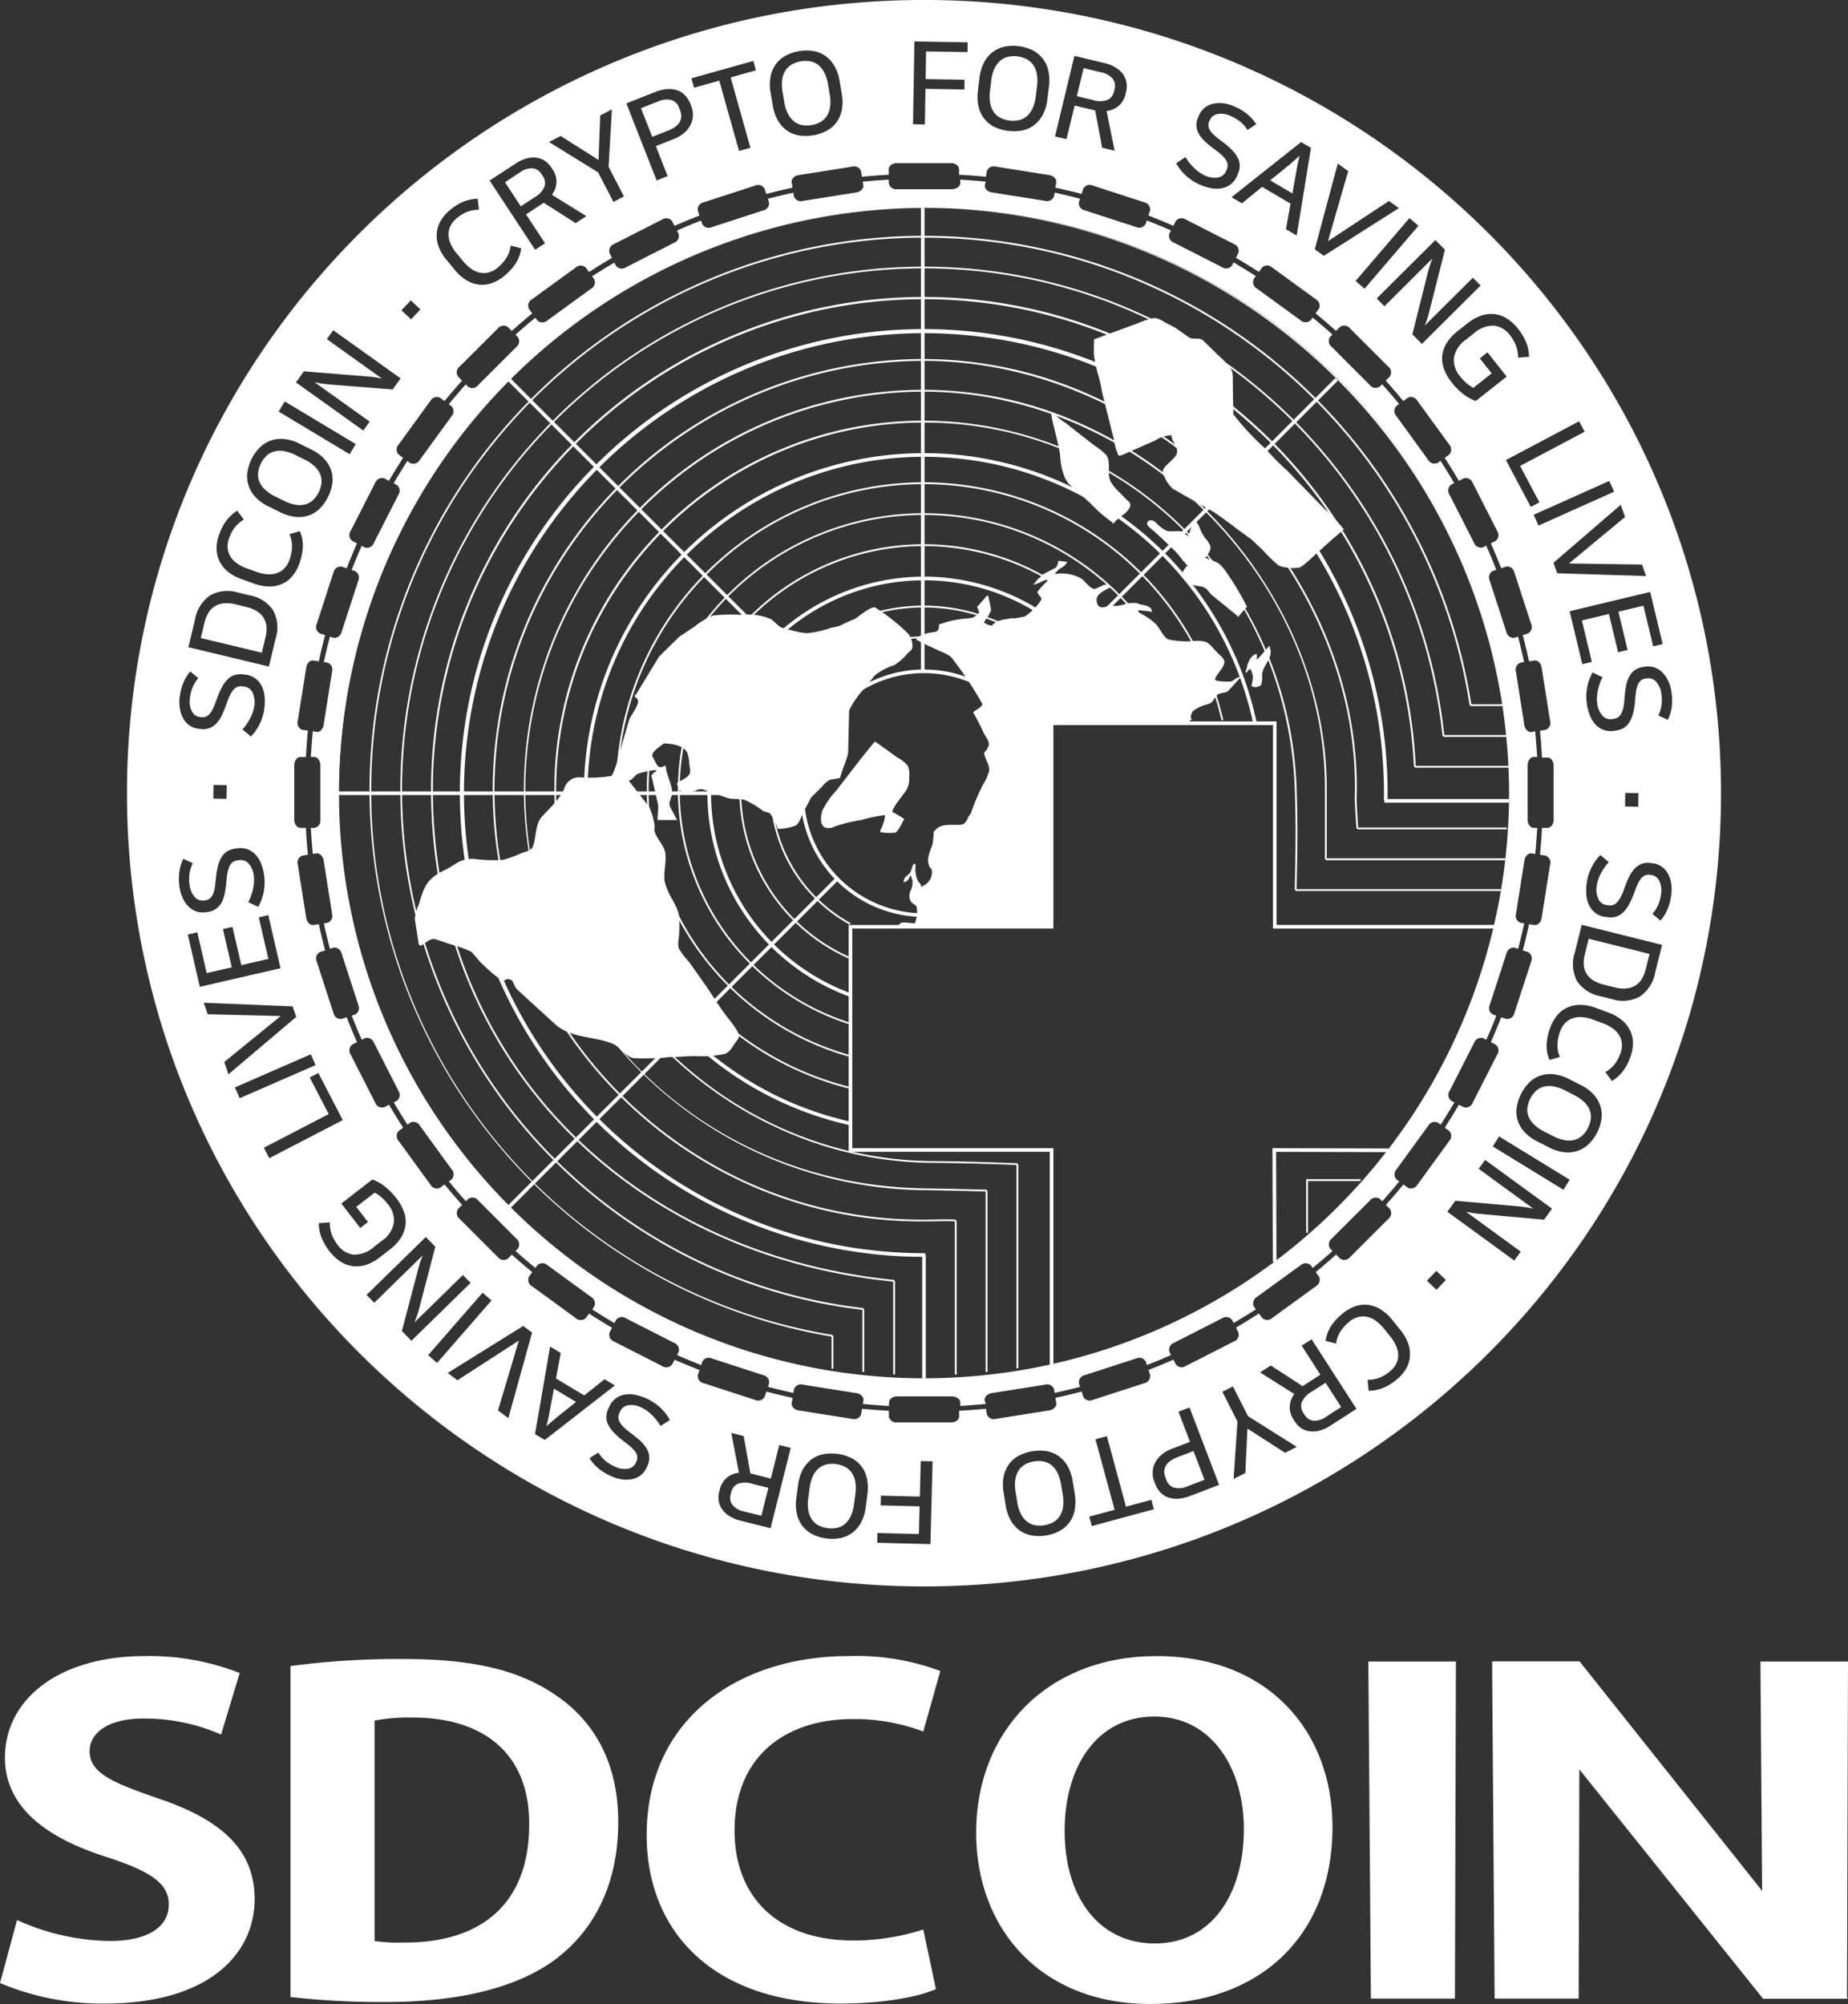 <svg xmlns="http://www.w3.org/2000/svg" width="202.877" height="220" viewBox="0 0 202.877 220">
  <rect x="0" y="0" width="202.877" height="220" fill="#333333" stroke="none"/>
  <g id="Group_2769" data-name="Group 2769" transform="translate(-534.1 -275.102)">
    <g id="Group_2761" data-name="Group 2761">
      <path id="Path_1336" data-name="Path 1336" d="M727.363,457.506h9.614l-.109,37H727.64" fill="#fff"/>
      <path id="Path_1337" data-name="Path 1337" d="M535.973,485.884a25.311,25.311,0,0,0,10.2,2.3c4.225,0,6.458-1.592,6.458-4,0-2.3-1.931-3.626-6.813-5.214-6.772-2.14-11.173-5.551-11.173-10.918,0-6.319,5.786-11.147,15.393-11.147a27.223,27.223,0,0,1,10.378,1.862l-2.045,6.753a20.981,20.981,0,0,0-8.522-1.757c-3.974,0-5.909,1.649-5.909,3.572,0,2.351,2.291,3.4,7.55,5.205,7.185,2.413,10.562,5.821,10.562,11.032,0,6.205-5.25,11.481-16.418,11.481A28.817,28.817,0,0,1,534.1,492.8Z" fill="#fff"/>
      <path id="Path_1338" data-name="Path 1338" d="M680.386,475.617c0,12.131-8.093,19.485-19.99,19.485-12.075,0-19.133-8.284-19.133-18.82,0-11.093,7.786-19.374,19.8-19.374,12.5,0,19.319,8.5,19.319,18.709m0,0c0,12.131-8.093,19.485-19.99,19.485m-9.412-18.987c0,7.244,3.746,12.343,9.9,12.343,6.216,0,9.773-5.375,9.773-12.567,0-6.643-3.5-12.348-9.838-12.348-6.212,0-9.839,5.387-9.839,12.572" fill="#fff"/>
      <path id="Path_1339" data-name="Path 1339" d="M684.319,457.506h9.614l-.109,37H684.6" fill="#fff"/>
      <g id="Group_2760" data-name="Group 2760">
        <path id="Path_1340" data-name="Path 1340" d="M697.905,457.506h9.614l-.109,37h-9.228" fill="#fff"/>
        <path id="Path_1341" data-name="Path 1341" d="M698,457.506h9.519l29.441,37h-9.32" fill="#fff"/>
      </g>
      <path id="Path_1342" data-name="Path 1342" d="M565.988,458a90.2,90.2,0,0,1,12.432-.771c7.742,0,12.742,1.261,16.668,3.953,4.234,2.853,6.883,7.415,6.883,13.941,0,7.091-2.839,11.964-6.764,14.982-4.285,3.243-10.8,4.779-18.77,4.779a88.181,88.181,0,0,1-10.449-.548Zm9.234,30.187a18.5,18.5,0,0,0,3.2.166c8.347.057,13.773-4.118,13.773-12.948.058-7.688-4.9-11.752-12.8-11.752a20.949,20.949,0,0,0-4.172.33Z" fill="#fff"/>
      <path id="Path_1343" data-name="Path 1343" d="M636.847,493.463c-1.689.773-5.492,1.59-10.448,1.59-14.072,0-21.306-7.961-21.306-18.5,0-12.623,9.9-19.648,22.222-19.648a26.229,26.229,0,0,1,10.015,1.643l-1.87,6.641a21.56,21.56,0,0,0-7.724-1.37c-7.307,0-12.993,4.005-12.993,12.239,0,7.411,4.843,12.074,13.05,12.074a24.991,24.991,0,0,0,7.667-1.209Z" fill="#fff"/>
    </g>
    <g id="Group_2768" data-name="Group 2768">
      <path id="Path_1344" data-name="Path 1344" d="M701.8,365.085l0-5.963c0-.489.3-.915.665-.915h.386c-.055-.8-.127-1.883-.221-2.831l-.385.092c-.365.057-.721-.288-.8-.77l-.928-5.875a.8.8,0,0,1,.518-.977l.386-.06q-.306-1.407-.669-2.793l-.373.121a.8.8,0,0,1-.907-.635l-1.837-5.658a.8.8,0,0,1,.36-1.045l.368-.12q-.523-1.34-1.1-2.649l-.34.173a.8.8,0,0,1-1-.486l-2.7-5.3a.8.8,0,0,1,.192-1.089l.329-.167q-.726-1.239-1.5-2.444l-.3.216a.8.8,0,0,1-1.059-.324l-3.494-4.813a.8.8,0,0,1,.018-1.106l.288-.209q-.907-1.109-1.864-2.176l-.249.249a.8.8,0,0,1-1.1-.154l-4.2-4.208a.8.8,0,0,1-.155-1.094l.249-.249q-1.068-.954-2.176-1.864l-.21.287a.8.8,0,0,1-1.107.021l-4.811-3.5a.8.8,0,0,1-.324-1.057l.216-.3q-1.2-.777-2.444-1.5l-.168.328a.8.8,0,0,1-1.09.193l-5.3-2.7a.8.8,0,0,1-.485-.993l.174-.339q-1.312-.578-2.65-1.1l-.12.368a.8.8,0,0,1-1.046.361l-5.657-1.841a.8.8,0,0,1-.634-.9l.121-.372q-1.384-.363-2.792-.668l-.058.384a.8.8,0,0,1-.974.52l-5.868-.932c-.482-.076-.81-.433-.753-.795l.091-.383c-.949-.1-2.01-.167-2.8-.222v.387c0,.367-.455.666-.944.666l-6.007,0a.8.8,0,0,1-.885-.667v-.383q-1.44.081-2.863.221l.061.385c.058.363-.285.72-.768.8l-5.875.929a.8.8,0,0,1-.978-.52l-.06-.384q-1.407.306-2.793.669l.121.373a.8.8,0,0,1-.634.907l-5.657,1.836a.8.8,0,0,1-1.047-.36l-.119-.367q-1.34.523-2.65,1.1l.174.34a.8.8,0,0,1-.485,1l-5.3,2.7a.8.8,0,0,1-1.09-.192l-.167-.328q-1.239.726-2.444,1.5l.216.3a.8.8,0,0,1-.324,1.059l-4.812,3.494a.8.8,0,0,1-1.107-.019l-.209-.287q-1.108.907-2.176,1.864l.249.25a.8.8,0,0,1-.154,1.1l-4.206,4.2a.8.8,0,0,1-1.1.155l-.248-.249q-.954,1.068-1.864,2.176l.289.21a.8.8,0,0,1,.019,1.107l-3.5,4.811a.8.8,0,0,1-1.059.324l-.3-.216q-.777,1.2-1.5,2.444l.329.168a.8.8,0,0,1,.193,1.091l-2.7,5.3a.8.8,0,0,1-.995.486l-.339-.173q-.578,1.311-1.1,2.649l.369.12a.8.8,0,0,1,.361,1.047L571.6,344.48a.8.8,0,0,1-.908.635l-.371-.122q-.365,1.384-.669,2.793l.387.06a.8.8,0,0,1,.519.976l-.931,5.87c-.078.483-.434.817-.8.761l-.384-.077c-.094.948-.166,2.036-.221,2.831h.386c.368,0,.667.426.667.916l0,5.979a.8.8,0,0,1-.666.884h-.385q.082,1.44.221,2.863l.386-.061c.364-.058.72.286.8.769l.928,5.874a.8.8,0,0,1-.519.978l-.386.061c.2.938.426,1.869.669,2.793l.374-.122a.8.8,0,0,1,.907.635l1.836,5.658a.8.8,0,0,1-.36,1.046l-.368.119q.523,1.34,1.1,2.65l.341-.174a.8.8,0,0,1,.995.485l2.7,5.3a.8.8,0,0,1-.192,1.091l-.329.167q.725,1.239,1.5,2.444l.3-.217a.8.8,0,0,1,1.059.324l3.5,4.812a.8.8,0,0,1-.019,1.108l-.289.209q.908,1.11,1.864,2.177l.25-.251a.8.8,0,0,1,1.1.154l4.2,4.207a.8.8,0,0,1,.155,1.1l-.25.249q1.07.954,2.177,1.864l.21-.29a.8.8,0,0,1,1.107-.019l4.811,3.5a.8.8,0,0,1,.324,1.059l-.217.3q1.2.775,2.444,1.5l.169-.332a.8.8,0,0,1,1.09-.192l5.3,2.7a.8.8,0,0,1,.486.995l-.174.341q1.311.578,2.65,1.1l.12-.37a.8.8,0,0,1,1.047-.361l5.656,1.84a.8.8,0,0,1,.635.907l-.121.373q1.384.365,2.792.668l.062-.388a.8.8,0,0,1,.977-.519l5.875.932c.483.076.826.433.771.8l-.06.385c.948.094,1.905.166,2.864.221l.008-.387c0-.368.41-.666.9-.666l5.977,0c.488,0,.943.3.943.665v.386c.8-.055,1.855-.127,2.8-.221l-.12-.386c-.058-.364.287-.72.769-.8l5.875-.929a.8.8,0,0,1,.976.519l.061.385q1.407-.306,2.793-.668l-.121-.374a.8.8,0,0,1,.636-.907l5.656-1.837a.8.8,0,0,1,1.046.361l.119.369q1.341-.523,2.651-1.1l-.174-.342a.8.8,0,0,1,.486-.995l5.3-2.7a.8.8,0,0,1,1.089.192l.168.33q1.239-.726,2.445-1.5l-.217-.3a.8.8,0,0,1,.324-1.059l4.813-3.493a.8.8,0,0,1,1.106.018l.209.289q1.11-.909,2.177-1.864l-.25-.25a.8.8,0,0,1,.154-1.1l4.207-4.2a.8.8,0,0,1,1.1-.155l.25.25q.954-1.07,1.864-2.177l-.289-.21a.8.8,0,0,1-.019-1.108l3.5-4.81a.8.8,0,0,1,1.058-.324l.3.217q.777-1.2,1.5-2.445l-.33-.168a.8.8,0,0,1-.192-1.091l2.7-5.3a.8.8,0,0,1,.994-.486l.34.174q.579-1.311,1.1-2.65l-.369-.12a.8.8,0,0,1-.361-1.047l1.84-5.656a.8.8,0,0,1,.906-.635l.373.121q.364-1.384.669-2.792l-.387-.062a.8.8,0,0,1-.519-.978l.932-5.874c.076-.482.433-.826.795-.769l.385.061c.094-.948.167-1.907.221-2.866l-.386,0C702.1,365.977,701.8,365.572,701.8,365.085Zm-66.243,61.526a64.344,64.344,0,1,1,64.411-64.343A64.378,64.378,0,0,1,635.555,426.611Z" fill="#fff"/>
      <path id="Path_1345" data-name="Path 1345" d="M627.593,436.761a2.028,2.028,0,0,0-.724-.63,3.106,3.106,0,0,0-2.015-.267,2.029,2.029,0,0,0-.863.419,2.517,2.517,0,0,0-.642.857,4.37,4.37,0,0,0-.369,1.331l-.144,1.088a4.4,4.4,0,0,0,.009,1.381,2.507,2.507,0,0,0,.4.994,2.026,2.026,0,0,0,.723.63,3.123,3.123,0,0,0,2.015.267,2.037,2.037,0,0,0,.863-.42,2.513,2.513,0,0,0,.642-.856,4.352,4.352,0,0,0,.368-1.332l.145-1.087a4.4,4.4,0,0,0-.009-1.381A2.515,2.515,0,0,0,627.593,436.761Z" fill="#fff"/>
      <path id="Path_1346" data-name="Path 1346" d="M594.492,429.785c-.035.2-.066.365-.092.511s-.055.286-.084.42-.061.275-.093.422-.076.327-.132.539q.252-.216.422-.372c.113-.1.221-.2.323-.283l.323-.27c.112-.094.246-.2.4-.325l1.783-1.416-2.428-1.458Z" fill="#fff"/>
      <path id="Path_1347" data-name="Path 1347" d="M615.085,438a1.333,1.333,0,0,0-.711.92l-.061.245a1.322,1.322,0,0,0,.187,1.139,2.2,2.2,0,0,0,1.3.731l1.882.472.77-3.071L616.7,438A2.43,2.43,0,0,0,615.085,438Z" fill="#fff"/>
      <path id="Path_1348" data-name="Path 1348" d="M650.589,438.1a4.353,4.353,0,0,0-.4-1.32,2.506,2.506,0,0,0-.666-.839,2.03,2.03,0,0,0-.874-.4,3.122,3.122,0,0,0-2.007.322,2.037,2.037,0,0,0-.706.65,2.51,2.51,0,0,0-.37,1,4.382,4.382,0,0,0,.029,1.381l.174,1.084a4.371,4.371,0,0,0,.405,1.32,2.5,2.5,0,0,0,.666.839,2.037,2.037,0,0,0,.873.4,3.119,3.119,0,0,0,2.007-.322,2.03,2.03,0,0,0,.706-.65,2.5,2.5,0,0,0,.371-1.005,4.405,4.405,0,0,0-.029-1.38Z" fill="#fff"/>
      <path id="Path_1349" data-name="Path 1349" d="M593.882,295.567a1.332,1.332,0,0,0-.2-1.146l-.138-.211a1.318,1.318,0,0,0-.966-.632,2.191,2.191,0,0,0-1.42.466l-1.622,1.066,1.739,2.644,1.512-.994A2.422,2.422,0,0,0,593.882,295.567Z" fill="#fff"/>
      <path id="Path_1350" data-name="Path 1350" d="M662.054,437.316l.081.212a1.352,1.352,0,0,0,.871.9,2.294,2.294,0,0,0,1.449-.156l1.875-.716-1.206-3.157-1.74.665Q661.473,435.8,662.054,437.316Z" fill="#fff"/>
      <path id="Path_1351" data-name="Path 1351" d="M677,429.066a1.329,1.329,0,0,0,.186,1.148l.137.212a1.322,1.322,0,0,0,.959.642,2.209,2.209,0,0,0,1.425-.453l1.631-1.052-1.715-2.66-1.521.98A2.422,2.422,0,0,0,677,429.066Z" fill="#fff"/>
      <path id="Path_1352" data-name="Path 1352" d="M620.2,286.3a4.353,4.353,0,0,0,.416,1.317,2.5,2.5,0,0,0,.674.832,2.026,2.026,0,0,0,.877.388,3.107,3.107,0,0,0,2-.341,2.02,2.02,0,0,0,.7-.656,2.511,2.511,0,0,0,.361-1.007,4.359,4.359,0,0,0-.042-1.381l-.184-1.082a4.381,4.381,0,0,0-.416-1.317,2.526,2.526,0,0,0-.674-.832,2.032,2.032,0,0,0-.877-.388,3.123,3.123,0,0,0-2,.341,2.01,2.01,0,0,0-.7.656,2.5,2.5,0,0,0-.361,1.008,4.355,4.355,0,0,0,.042,1.38Z" fill="#fff"/>
      <path id="Path_1353" data-name="Path 1353" d="M608.748,287.181l-.083-.211a1.351,1.351,0,0,0-.879-.895,2.3,2.3,0,0,0-1.449.169l-1.867.733,1.235,3.146,1.733-.681Q609.343,288.7,608.748,287.181Z" fill="#fff"/>
      <path id="Path_1354" data-name="Path 1354" d="M643.213,287.422a2.015,2.015,0,0,0,.729.623,3.11,3.11,0,0,0,2.017.249,2.03,2.03,0,0,0,.859-.428,2.5,2.5,0,0,0,.635-.862,4.39,4.39,0,0,0,.356-1.335l.134-1.088a4.392,4.392,0,0,0-.021-1.381,2.507,2.507,0,0,0-.407-.991,2.023,2.023,0,0,0-.729-.623,3.128,3.128,0,0,0-2.018-.249,2.041,2.041,0,0,0-.859.428,2.508,2.508,0,0,0-.634.862,4.361,4.361,0,0,0-.356,1.335l-.134,1.089a4.363,4.363,0,0,0,.021,1.381A2.5,2.5,0,0,0,643.213,287.422Z" fill="#fff"/>
      <path id="Path_1355" data-name="Path 1355" d="M563.155,328.815a4.348,4.348,0,0,0,1.141.778l.983.488a4.358,4.358,0,0,0,1.31.437,2.5,2.5,0,0,0,1.069-.055,2.035,2.035,0,0,0,.83-.482,3.12,3.12,0,0,0,.9-1.821,2.037,2.037,0,0,0-.119-.952,2.521,2.521,0,0,0-.6-.885,4.4,4.4,0,0,0-1.142-.778l-.983-.487a4.358,4.358,0,0,0-1.31-.437,2.515,2.515,0,0,0-1.069.055,2.035,2.035,0,0,0-.83.482,3.12,3.12,0,0,0-.9,1.821,2.037,2.037,0,0,0,.119.952A2.5,2.5,0,0,0,563.155,328.815Z" fill="#fff"/>
      <path id="Path_1356" data-name="Path 1356" d="M655.7,286.062a1.329,1.329,0,0,0,.7-.927l.059-.245a1.318,1.318,0,0,0-.2-1.137,2.2,2.2,0,0,0-1.312-.718l-1.886-.455-.742,3.077,1.76.424A2.42,2.42,0,0,0,655.7,286.062Z" fill="#fff"/>
      <path id="Path_1357" data-name="Path 1357" d="M563.071,342.976a2.231,2.231,0,0,0-.728-.748,3.83,3.83,0,0,0-1.229-.5l-1.14-.274a3.858,3.858,0,0,0-1.321-.115,2.307,2.307,0,0,0-.995.334,2.153,2.153,0,0,0-.694.73,3.875,3.875,0,0,0-.42,1.073l-.4,1.671,6.7,1.607.4-1.67a3.849,3.849,0,0,0,.113-1.146A2.174,2.174,0,0,0,563.071,342.976Z" fill="#fff"/>
      <path id="Path_1358" data-name="Path 1358" d="M635.821,275.1c-48.324-.154-87.624,38.708-87.78,86.8s38.893,87.2,87.216,87.36,87.623-38.707,87.778-86.8S684.143,275.258,635.821,275.1Zm80.811,70.711-1.042.25-1.07-4.464-2.747.658,1.005,4.2-1.042.25-1.005-4.2-2.968.711,1.091,4.553-1.042.25-1.394-5.816,8.842-2.118Zm-4.13-13.956-6.158,5.105,8.021.12.449,1.26-9.761-.306-.41-1.149,7.384-6.364Zm-1.2-2.771L703,332.8l-.53-1.185,8.3-3.713Zm-3.236-6.588-7.086,3.756,2.119,4-.947.5-2.727-5.145,8.033-4.258ZM698.2,309.59a3.261,3.261,0,0,1,1.362.5,4.977,4.977,0,0,1,1.209,1.125,5.959,5.959,0,0,1,.871,1.468,4.48,4.48,0,0,1,.321,1.585l-1.207.1a3.959,3.959,0,0,0-.238-1.349,4.2,4.2,0,0,0-.637-1.1,2.567,2.567,0,0,0-1.768-1.068,3.22,3.22,0,0,0-2.241.876l-.821.649a3.075,3.075,0,0,0-1.338,2.019,2.8,2.8,0,0,0,.687,2.039,5.241,5.241,0,0,0,.705.739,3.808,3.808,0,0,0,.745.506l2.008-1.587-1.3-1.647.841-.664,2.106,2.665-3.384,2.673a4.576,4.576,0,0,1-1.4-.774,7.5,7.5,0,0,1-1.236-1.238,5.439,5.439,0,0,1-.856-1.48,3.231,3.231,0,0,1-.2-1.458,3.372,3.372,0,0,1,.483-1.4,4.943,4.943,0,0,1,1.2-1.308l1.078-.852a5.01,5.01,0,0,1,1.536-.863A3.374,3.374,0,0,1,698.2,309.59Zm-5.471-7.076-1.751,6.926q-.06.262-.18.633c-.081.247-.177.505-.287.776l5.281-5.259.851.855-6.442,6.415L689.15,311.8l1.734-6.909c.05-.187.115-.4.193-.646s.171-.5.281-.771l-5.271,5.25-.851-.855,6.442-6.415Zm-2.913-2.626-5.911,6.908-.987-.845,5.912-6.907Zm-8.853-6.832,1.144.835-2.219,7.686,6.7-4.414,1.08.789-8.242,5.238-.986-.719Zm-2.942-1.724-1.568,9.626-1.176-.692.5-2.81-3.12-1.835-2.214,1.8-1.142-.671,7.639-6.055Zm-13.783,1.016a4.735,4.735,0,0,0,.4.581,6.25,6.25,0,0,0,.508.567,4.757,4.757,0,0,0,.566.483,3.185,3.185,0,0,0,.572.341,2.453,2.453,0,0,0,1.542.266,1.155,1.155,0,0,0,.844-.644l.083-.184a1.255,1.255,0,0,0,.121-.526,1.026,1.026,0,0,0-.157-.513,2.745,2.745,0,0,0-.454-.557,6.387,6.387,0,0,0-.779-.634,12.716,12.716,0,0,1-1-.805,3.81,3.81,0,0,1-.718-.835,2.123,2.123,0,0,1-.314-.915,2.053,2.053,0,0,1,.207-1.049l.093-.207a2.159,2.159,0,0,1,.549-.741,2.182,2.182,0,0,1,.869-.459,3.126,3.126,0,0,1,1.151-.083,4.405,4.405,0,0,1,1.383.394,5.748,5.748,0,0,1,1.353.831,4.867,4.867,0,0,1,.952,1.078l-.961.633a3.867,3.867,0,0,0-.766-.885,4.414,4.414,0,0,0-1.026-.628,2.4,2.4,0,0,0-1.453-.239,1.108,1.108,0,0,0-.863.621l-.083.184a.955.955,0,0,0-.088.548,1.244,1.244,0,0,0,.225.523,2.976,2.976,0,0,0,.505.539q.322.276.753.6a8.267,8.267,0,0,1,1.155,1,3.363,3.363,0,0,1,.625.9,1.843,1.843,0,0,1,.17.851,2.39,2.39,0,0,1-.214.844l-.094.207a2.242,2.242,0,0,1-.683.9,2.368,2.368,0,0,1-.964.43,3.114,3.114,0,0,1-1.171,0,5.488,5.488,0,0,1-1.29-.408,5.447,5.447,0,0,1-2.562-2.329Zm-12.189-11.114,3.327.8a4.013,4.013,0,0,1,1.205.485,2.78,2.78,0,0,1,.8.723,2.224,2.224,0,0,1,.384.9,2.417,2.417,0,0,1-.035,1.016l-.077.319a2.33,2.33,0,0,1-.721,1.227,2.442,2.442,0,0,1-1.347.583l.877,4.362-1.364-.328-.768-4.09-2.257-.543-.889,3.69-1.262-.3Zm-10.587,3.794.168-1.364a4.923,4.923,0,0,1,.493-1.693,3.427,3.427,0,0,1,.94-1.142,3.3,3.3,0,0,1,1.3-.6,4.871,4.871,0,0,1,3.072.379,3.258,3.258,0,0,1,1.117.9,3.439,3.439,0,0,1,.636,1.336,4.9,4.9,0,0,1,.066,1.761l-.168,1.365a4.94,4.94,0,0,1-.494,1.705,3.427,3.427,0,0,1-.94,1.142,3.218,3.218,0,0,1-1.3.6,5.015,5.015,0,0,1-3.079-.379,3.233,3.233,0,0,1-1.112-.893,3.437,3.437,0,0,1-.634-1.336A4.942,4.942,0,0,1,641.466,285.028Zm-6.975-5.379,5.848.1-.017,1.072-4.551-.076-.05,3.039,4.274.071-.017,1.071-4.275-.071-.065,3.909-1.3-.022Zm-15.8,3.885a3.423,3.423,0,0,1,.573-1.363,3.271,3.271,0,0,1,1.076-.95,4.875,4.875,0,0,1,3.051-.519,3.289,3.289,0,0,1,1.329.542,3.425,3.425,0,0,1,.991,1.1,4.873,4.873,0,0,1,.57,1.668l.23,1.355a4.936,4.936,0,0,1,.016,1.775,3.429,3.429,0,0,1-.573,1.364,3.225,3.225,0,0,1-1.077.944,5.019,5.019,0,0,1-3.058.519,3.219,3.219,0,0,1-1.321-.536,3.414,3.414,0,0,1-.991-1.1,4.933,4.933,0,0,1-.572-1.681L618.7,285.3A4.909,4.909,0,0,1,618.689,283.534Zm-1.885-1.743.29,1.032-2.778.781,2.169,7.72-1.25.352-2.169-7.721-2.778.78L610,283.7Zm-10.79,3.415a4.422,4.422,0,0,1,1.366-.326,2.736,2.736,0,0,1,1.108.148,2.166,2.166,0,0,1,.838.558,2.763,2.763,0,0,1,.555.893l.1.246a2.668,2.668,0,0,1,.191,1.043,2.452,2.452,0,0,1-.244,1.01,2.876,2.876,0,0,1-.7.9,3.946,3.946,0,0,1-1.185.7l-1.941.762,1.295,3.3-1.209.474-3.322-8.463Zm-10.361,4.823,4.157,2.631.186-4.884,1.28-.664-.361,6.31,1.684,3.246-1.152.6-1.684-3.246-5.39-3.327Zm-4.928,3.018a4.043,4.043,0,0,1,1.178-.548,2.792,2.792,0,0,1,1.073-.087,2.216,2.216,0,0,1,.917.333,2.394,2.394,0,0,1,.717.721l.181.273a2.331,2.331,0,0,1,.4,1.365,2.449,2.449,0,0,1-.5,1.383l3.784,2.341-1.173.771-3.51-2.235-1.939,1.276,2.085,3.171-1.084.713-5-7.6Zm-8.674,7.62a3.237,3.237,0,0,1,.445-1.347,4.447,4.447,0,0,1,1.023-1.171,5.673,5.673,0,0,1,1.474-.912,4.662,4.662,0,0,1,1.552-.324l.134,1.214a3.62,3.62,0,0,0-1.372.264,4.493,4.493,0,0,0-1.05.654,2.693,2.693,0,0,0-.652.766,2.07,2.07,0,0,0-.262.919,2.5,2.5,0,0,0,.194,1.049,4.4,4.4,0,0,0,.716,1.158l.666.808a4.415,4.415,0,0,0,1,.924,2.5,2.5,0,0,0,.993.39,2.067,2.067,0,0,0,.952-.082,2.7,2.7,0,0,0,.877-.493,4.8,4.8,0,0,0,.924-1.024,3.159,3.159,0,0,0,.5-1.393l1.156.29a3.924,3.924,0,0,1-.617,1.684,6.174,6.174,0,0,1-1.226,1.338,4.608,4.608,0,0,1-1.35.794,3.1,3.1,0,0,1-1.4.181,3.437,3.437,0,0,1-1.391-.472,5.035,5.035,0,0,1-1.328-1.177l-.874-1.06a5.03,5.03,0,0,1-.894-1.518A3.4,3.4,0,0,1,582.051,300.667Zm-2.854,7.409,1.058.992-1.023,1.09-1.058-.992Zm-11.735,7.79,7.121.578q.269.015.654.073c.257.038.527.089.812.153l-6.062-4.335.7-.981,7.395,5.288-.869,1.216-7.1-.563q-.289-.029-.669-.083t-.808-.15l6.052,4.327-.7.982-7.395-5.289Zm-2.1,3.306,7.794,4.681-.669,1.113-7.794-4.681Zm-4.1,7.815a4.87,4.87,0,0,1,1.375-2.773,3.28,3.28,0,0,1,1.219-.756,3.419,3.419,0,0,1,1.471-.157,4.907,4.907,0,0,1,1.685.521l1.231.61a4.953,4.953,0,0,1,1.445,1.031,3.438,3.438,0,0,1,.766,1.266,3.217,3.217,0,0,1,.131,1.425,5.008,5.008,0,0,1-1.378,2.779,3.223,3.223,0,0,1-1.211.754,3.433,3.433,0,0,1-1.471.156,4.929,4.929,0,0,1-1.7-.526l-1.232-.61a4.9,4.9,0,0,1-1.434-1.026,3.426,3.426,0,0,1-.766-1.265A3.292,3.292,0,0,1,561.253,326.987Zm-3.093,6.783a5.691,5.691,0,0,1,.8-1.537,4.69,4.69,0,0,1,1.17-1.07l.734.976a3.629,3.629,0,0,0-1.045.927,4.531,4.531,0,0,0-.57,1.1,2.7,2.7,0,0,0-.17.991,2.079,2.079,0,0,0,.243.924,2.509,2.509,0,0,0,.7.8,4.394,4.394,0,0,0,1.207.631l.985.355a4.419,4.419,0,0,0,1.331.285,2.506,2.506,0,0,0,1.054-.171,2.075,2.075,0,0,0,.777-.556,2.7,2.7,0,0,0,.5-.872,4.8,4.8,0,0,0,.273-1.351,3.174,3.174,0,0,0-.28-1.454l1.141-.34a3.912,3.912,0,0,1,.329,1.763,6.2,6.2,0,0,1-.372,1.776,4.618,4.618,0,0,1-.756,1.372,3.1,3.1,0,0,1-1.111.868,3.453,3.453,0,0,1-1.437.3,5.058,5.058,0,0,1-1.742-.336l-1.293-.467a5.018,5.018,0,0,1-1.544-.849,3.405,3.405,0,0,1-.909-1.158,3.234,3.234,0,0,1-.305-1.385A4.465,4.465,0,0,1,558.16,333.77Zm-2.655,9.338a4.038,4.038,0,0,1,1.667-2.648,3.905,3.905,0,0,1,3.05-.306l1.263.3a3.968,3.968,0,0,1,2.584,1.632,4.021,4.021,0,0,1,.277,3.142l-.732,3.047-8.84-2.122Zm-1.676,8.469a5.756,5.756,0,0,1,.4-1.536,4.785,4.785,0,0,1,.753-1.226l.885.733a3.892,3.892,0,0,0-.621.992,4.416,4.416,0,0,0-.3,1.165,2.407,2.407,0,0,0,.2,1.459,1.106,1.106,0,0,0,.846.642l.2.026a.957.957,0,0,0,.549-.076,1.268,1.268,0,0,0,.435-.368,3.055,3.055,0,0,0,.367-.641c.113-.258.229-.557.348-.894a8.417,8.417,0,0,1,.615-1.4,3.38,3.38,0,0,1,.675-.86,1.832,1.832,0,0,1,.763-.413,2.413,2.413,0,0,1,.87-.042l.225.029a2.258,2.258,0,0,1,1.057.391,2.365,2.365,0,0,1,.693.795,3.123,3.123,0,0,1,.342,1.121,5.49,5.49,0,0,1-.013,1.353,5.444,5.444,0,0,1-1.476,3.132l-.931-.78a4.709,4.709,0,0,0,.438-.552,6.126,6.126,0,0,0,.394-.651,4.88,4.88,0,0,0,.3-.683,3.243,3.243,0,0,0,.158-.647,2.444,2.444,0,0,0-.2-1.552,1.152,1.152,0,0,0-.862-.618l-.2-.025a1.249,1.249,0,0,0-.539.037,1.032,1.032,0,0,0-.444.3,2.77,2.77,0,0,0-.4.6,6.4,6.4,0,0,0-.378.93,12.406,12.406,0,0,1-.476,1.2,3.8,3.8,0,0,1-.588.93,2.127,2.127,0,0,1-.783.569,2.06,2.06,0,0,1-1.063.11l-.225-.029a2.16,2.16,0,0,1-.87-.308,2.206,2.206,0,0,1-.694-.7,3.153,3.153,0,0,1-.416-1.077A4.4,4.4,0,0,1,553.829,351.577Zm5.157,9.729-.024,1.495-1.45-.023.024-1.5Zm-5.2,11.035a5.671,5.671,0,0,1,.006-1.586,4.813,4.813,0,0,1,.426-1.375l1.039.491a3.9,3.9,0,0,0-.357,1.115,4.434,4.434,0,0,0,0,1.2,2.4,2.4,0,0,0,.551,1.365,1.107,1.107,0,0,0,.979.414l.2-.025a.957.957,0,0,0,.514-.21,1.239,1.239,0,0,0,.329-.464,2.967,2.967,0,0,0,.2-.712q.067-.417.116-.953a8.352,8.352,0,0,1,.251-1.5,3.341,3.341,0,0,1,.441-1,1.813,1.813,0,0,1,.638-.588,2.37,2.37,0,0,1,.832-.256l.225-.028a2.246,2.246,0,0,1,1.121.118,2.365,2.365,0,0,1,.868.6,3.1,3.1,0,0,1,.608,1,5.481,5.481,0,0,1,.323,1.315,5.444,5.444,0,0,1-.657,3.4l-1.094-.525a4.938,4.938,0,0,0,.288-.644,6.242,6.242,0,0,0,.22-.727,4.844,4.844,0,0,0,.118-.736,3.191,3.191,0,0,0-.006-.666,2.453,2.453,0,0,0-.575-1.455,1.156,1.156,0,0,0-.989-.386l-.2.025a1.264,1.264,0,0,0-.512.17,1.028,1.028,0,0,0-.357.4,2.825,2.825,0,0,0-.24.678,6.435,6.435,0,0,0-.136.995,12.533,12.533,0,0,1-.166,1.276,3.813,3.813,0,0,1-.339,1.046,2.1,2.1,0,0,1-.619.745,2.06,2.06,0,0,1-1,.37l-.226.027a2.155,2.155,0,0,1-.918-.083,2.19,2.19,0,0,1-.845-.5,3.153,3.153,0,0,1-.67-.941A4.428,4.428,0,0,1,553.787,372.341Zm.924,5.354,1.045-.24,1.028,4.474,2.753-.633-.967-4.2,1.045-.24.967,4.2,2.973-.684-1.048-4.563,1.044-.24,1.34,5.828-8.861,2.037Zm4,13.995,6.205-5.048-8.02-.194-.437-1.264,9.758.4.4,1.152-7.442,6.3Zm1.176,2.786,8.333-3.636.519,1.19-8.333,3.636Zm3.177,6.622,7.12-3.692L568.1,393.39l.951-.493,2.68,5.169-8.071,4.184Zm9.745,13a3.242,3.242,0,0,1-1.357-.516,4.961,4.961,0,0,1-1.2-1.135,5.986,5.986,0,0,1-.857-1.476,4.448,4.448,0,0,1-.306-1.588l1.207-.09a3.965,3.965,0,0,0,.226,1.351,4.2,4.2,0,0,0,.627,1.107,2.567,2.567,0,0,0,1.758,1.084,3.213,3.213,0,0,0,2.249-.855l.827-.642a3.073,3.073,0,0,0,1.356-2.006,2.8,2.8,0,0,0-.669-2.045,5.151,5.151,0,0,0-.7-.745,3.719,3.719,0,0,0-.741-.513l-2.023,1.569,1.286,1.658-.847.657-2.081-2.685,3.408-2.643a4.575,4.575,0,0,1,1.392.788,7.424,7.424,0,0,1,1.224,1.249,5.4,5.4,0,0,1,.843,1.488,3.226,3.226,0,0,1,.183,1.459,3.4,3.4,0,0,1-.5,1.4,4.939,4.939,0,0,1-1.212,1.3l-1.086.842a5.016,5.016,0,0,1-1.544.849A3.383,3.383,0,0,1,572.81,414.094Zm5.407,7.126,1.814-6.91q.062-.262.186-.631t.293-.773l-5.328,5.21-.843-.862,6.5-6.357,1.046,1.069-1.8,6.892c-.053.187-.119.4-.2.644s-.176.5-.289.769l5.319-5.2.844.862-6.5,6.358Zm2.883,2.646,5.974-6.853.979.853-5.974,6.853Zm8.8,6.916-1.136-.845,2.288-7.665-6.738,4.353-1.073-.8,8.289-5.163.979.728Zm2.93,1.753,1.655-9.61,1.17.7-.522,2.8,3.1,1.863,2.231-1.779,1.135.682-7.693,5.985Zm13.781-.895a4.817,4.817,0,0,0-.4-.585,6.241,6.241,0,0,0-.5-.572,4.85,4.85,0,0,0-.561-.488,3.239,3.239,0,0,0-.57-.346,2.449,2.449,0,0,0-1.539-.28,1.15,1.15,0,0,0-.849.636l-.085.183a1.26,1.26,0,0,0-.127.525,1.039,1.039,0,0,0,.153.515,2.768,2.768,0,0,0,.449.561,6.449,6.449,0,0,0,.773.641,12.766,12.766,0,0,1,1,.814,3.825,3.825,0,0,1,.709.841,2.119,2.119,0,0,1,.306.919,2.055,2.055,0,0,1-.216,1.046l-.095.206a2.171,2.171,0,0,1-.556.737,2.2,2.2,0,0,1-.873.451,3.148,3.148,0,0,1-1.153.072,4.408,4.408,0,0,1-1.379-.407,5.729,5.729,0,0,1-1.344-.843,4.866,4.866,0,0,1-.943-1.087l.967-.624a3.9,3.9,0,0,0,.758.892,4.408,4.408,0,0,0,1.021.637,2.4,2.4,0,0,0,1.45.253,1.109,1.109,0,0,0,.868-.613l.085-.183a.958.958,0,0,0,.093-.548,1.245,1.245,0,0,0-.22-.524,2.95,2.95,0,0,0-.5-.544q-.32-.279-.748-.6a8.377,8.377,0,0,1-1.145-1.007,3.37,3.37,0,0,1-.616-.9,1.816,1.816,0,0,1-.163-.853,2.369,2.369,0,0,1,.222-.841l.1-.206a2.248,2.248,0,0,1,.692-.889,2.366,2.366,0,0,1,.967-.422,3.11,3.11,0,0,1,1.172.013,5.766,5.766,0,0,1,2.842,1.478,5.341,5.341,0,0,1,.984,1.294Zm12.079,11.225-3.32-.833a4.025,4.025,0,0,1-1.2-.5,2.8,2.8,0,0,1-.79-.731,2.218,2.218,0,0,1-.376-.9,2.4,2.4,0,0,1,.045-1.015l.08-.318a2.328,2.328,0,0,1,.732-1.221,2.447,2.447,0,0,1,1.353-.57l-.837-4.37,1.361.341.731,4.1,2.251.564.923-3.681,1.26.316Zm10.631-3.694-.181,1.362a4.885,4.885,0,0,1-.508,1.688,3.435,3.435,0,0,1-.95,1.134,3.286,3.286,0,0,1-1.309.59,4.883,4.883,0,0,1-3.068-.407,3.271,3.271,0,0,1-1.109-.91,3.439,3.439,0,0,1-.623-1.342,4.911,4.911,0,0,1-.051-1.762l.181-1.363a4.943,4.943,0,0,1,.509-1.7,3.456,3.456,0,0,1,.951-1.133,3.2,3.2,0,0,1,1.307-.583,5.007,5.007,0,0,1,3.075.407,3.225,3.225,0,0,1,1.1.9,3.453,3.453,0,0,1,.623,1.342A4.954,4.954,0,0,1,629.317,439.171Zm6.919,5.441-5.847-.15.028-1.072,4.549.117.078-3.037-4.274-.111.028-1.071,4.274.11.1-3.908,1.3.034Zm15.84-3.741a3.424,3.424,0,0,1-.585,1.359,3.285,3.285,0,0,1-1.085.94,4.87,4.87,0,0,1-3.055.49,3.267,3.267,0,0,1-1.324-.553,3.43,3.43,0,0,1-.981-1.107,4.878,4.878,0,0,1-.555-1.674l-.217-1.357a4.936,4.936,0,0,1,0-1.776,3.431,3.431,0,0,1,.586-1.357,3.216,3.216,0,0,1,1.085-.935,5.029,5.029,0,0,1,3.063-.491,3.225,3.225,0,0,1,1.316.549,3.434,3.434,0,0,1,.982,1.107,4.949,4.949,0,0,1,.556,1.685l.217,1.358A4.854,4.854,0,0,1,652.076,440.871Zm1.872,1.761-.28-1.035,2.785-.755-2.1-7.74,1.253-.34,2.1,7.741,2.784-.755.281,1.035Zm10.821-3.316a4.422,4.422,0,0,1-1.368.314,2.739,2.739,0,0,1-1.107-.158,2.16,2.16,0,0,1-.833-.566,2.762,2.762,0,0,1-.547-.9l-.1-.247a2.69,2.69,0,0,1-.181-1.045,2.455,2.455,0,0,1,.254-1.008,2.855,2.855,0,0,1,.706-.89,3.916,3.916,0,0,1,1.191-.685l1.948-.744-1.264-3.31,1.213-.463,3.244,8.493Zm10.4-4.726-4.132-2.668-.23,4.881-1.287.652.42-6.306-1.655-3.261,1.158-.587,1.655,3.261,5.358,3.376Zm4.96-2.975a4.057,4.057,0,0,1-1.183.537,2.78,2.78,0,0,1-1.073.077,2.214,2.214,0,0,1-.915-.341,2.4,2.4,0,0,1-.71-.727l-.178-.276a2.316,2.316,0,0,1-.39-1.368,2.445,2.445,0,0,1,.508-1.378l-3.763-2.376,1.18-.76,3.489,2.267,1.951-1.258-2.056-3.19,1.091-.7,4.926,7.643Zm8.745-7.542a3.235,3.235,0,0,1-.456,1.342,4.473,4.473,0,0,1-1.035,1.162,5.676,5.676,0,0,1-1.482.9,4.683,4.683,0,0,1-1.555.309l-.122-1.214a3.626,3.626,0,0,0,1.373-.252,4.5,4.5,0,0,0,1.056-.644,2.684,2.684,0,0,0,.659-.76,2.085,2.085,0,0,0,.271-.916,2.5,2.5,0,0,0-.185-1.052,4.35,4.35,0,0,0-.706-1.164l-.658-.814a4.406,4.406,0,0,0-.991-.933,2.5,2.5,0,0,0-.99-.4,2.073,2.073,0,0,0-.953.074,2.713,2.713,0,0,0-.881.485,4.816,4.816,0,0,0-.933,1.015,3.179,3.179,0,0,0-.513,1.389l-1.153-.3a3.918,3.918,0,0,1,.632-1.679,6.192,6.192,0,0,1,1.238-1.326,4.621,4.621,0,0,1,1.357-.783,3.1,3.1,0,0,1,1.4-.167,3.45,3.45,0,0,1,1.387.484,5.048,5.048,0,0,1,1.317,1.189l.864,1.068a5.014,5.014,0,0,1,.881,1.526A3.415,3.415,0,0,1,688.877,424.073Zm-.23-18.589-.485-.354c-.623.76-1.266,1.505-1.925,2.242l.431.431a.8.8,0,0,1-.154,1.1l-4.207,4.2a.8.8,0,0,1-1.1.155l-.43-.431q-1.1.988-2.241,1.925l.353.487a.8.8,0,0,1-.324,1.058l-4.812,3.495a.8.8,0,0,1-1.107-.019l-.345-.476q-1.245.8-2.519,1.55l.265.52a.8.8,0,0,1-.486.995l-5.3,2.7a.8.8,0,0,1-1.09-.191l-.26-.51q-1.353.6-2.734,1.132l.177.546a.8.8,0,0,1-.634.906l-5.658,1.837a.8.8,0,0,1-1.046-.36l-.18-.555q-1.43.374-2.877.685l.092.583c.058.363-.286.72-.768.8l-5.875.928a.8.8,0,0,1-.978-.52l-.094-.593c-.977.1-1.959.169-2.945.224v.61c0,.368-.395.667-.883.667l-5.948,0a.8.8,0,0,1-.885-.667v-.608c-.985-.055-1.967-.127-2.943-.224l-.1.594a.8.8,0,0,1-.978.518l-5.874-.93c-.482-.077-.826-.434-.768-.8l.092-.58q-1.447-.311-2.877-.685l-.181.556a.8.8,0,0,1-1.046.359l-5.657-1.84a.8.8,0,0,1-.634-.9l.177-.544q-1.38-.535-2.735-1.132l-.26.511a.8.8,0,0,1-1.09.19l-5.3-2.7a.8.8,0,0,1-.484-.994l.264-.519q-1.275-.746-2.519-1.55l-.348.477a.8.8,0,0,1-1.105.018l-4.812-3.5a.8.8,0,0,1-.322-1.058l.352-.485c-.76-.623-1.506-1.267-2.242-1.925l-.431.43a.8.8,0,0,1-1.1-.155l-4.206-4.206a.8.8,0,0,1-.153-1.1l.429-.43c-.658-.736-1.3-1.482-1.924-2.241l-.488.353a.8.8,0,0,1-1.057-.324l-3.5-4.813a.8.8,0,0,1,.02-1.105l.476-.346q-.8-1.245-1.55-2.519l-.521.265a.8.8,0,0,1-.994-.486l-2.7-5.3a.8.8,0,0,1,.193-1.089l.51-.26q-.6-1.353-1.133-2.734l-.546.177a.8.8,0,0,1-.906-.635l-1.837-5.657a.8.8,0,0,1,.361-1.046l.554-.18q-.374-1.43-.685-2.877l-.583.091c-.364.058-.72-.288-.8-.769l-.93-5.875a.8.8,0,0,1,.52-.977l.592-.1c-.1-.977-.169-1.962-.224-2.948l-.61,0c-.368,0-.665-.4-.665-.892v-5.964c0-.488.3-.914.666-.914h.608c.055-.8.127-1.937.224-2.915l-.595-.063a.8.8,0,0,1-.518-.977l.931-5.875c.077-.483.433-.826.8-.768l.581.092q.312-1.447.686-2.877l-.557-.182a.8.8,0,0,1-.359-1.045l1.839-5.657a.8.8,0,0,1,.906-.634l.544.177q.537-1.38,1.133-2.734l-.511-.262a.8.8,0,0,1-.192-1.089l2.7-5.3a.8.8,0,0,1,.995-.484l.519.265q.747-1.275,1.55-2.519l-.477-.347a.8.8,0,0,1-.019-1.107l3.5-4.811a.8.8,0,0,1,1.058-.323l.486.353q.934-1.139,1.925-2.241l-.432-.432a.8.8,0,0,1,.155-1.1l4.207-4.2a.8.8,0,0,1,1.1-.153l.43.43q1.1-.987,2.242-1.925l-.354-.488a.8.8,0,0,1,.324-1.058l4.812-3.495a.8.8,0,0,1,1.106.019l.347.477q1.243-.8,2.518-1.549l-.265-.522a.8.8,0,0,1,.486-.995l5.3-2.7a.8.8,0,0,1,1.089.193l.26.51q1.355-.6,2.734-1.133l-.177-.546a.8.8,0,0,1,.635-.907l5.658-1.836a.8.8,0,0,1,1.045.36l.18.556q1.43-.374,2.877-.686l-.092-.583c-.058-.364.287-.72.77-.8l5.874-.929a.8.8,0,0,1,.977.519l.093.594c.978-.1,1.96-.169,2.946-.224v-.61c0-.369.4-.666.885-.666h5.947c.488,0,.883.3.883.666v.609c.987.055,1.97.127,2.947.224l.1-.6a.8.8,0,0,1,.975-.518l5.877.931c.482.077.825.433.768.8l-.093.582q1.449.312,2.877.685l.182-.557a.8.8,0,0,1,1.044-.36l5.658,1.839a.8.8,0,0,1,.635.907l-.178.545q1.38.535,2.735,1.133l.261-.513a.8.8,0,0,1,1.088-.192l5.3,2.7a.8.8,0,0,1,.485.995l-.266.521q1.275.746,2.519,1.549l.348-.479a.8.8,0,0,1,1.1-.018l4.812,3.5a.8.8,0,0,1,.324,1.059l-.354.486q1.138.935,2.241,1.925l.432-.433a.8.8,0,0,1,1.1.154l4.206,4.208a.8.8,0,0,1,.154,1.1l-.431.431c.658.735,1.3,1.481,1.924,2.24l.489-.354a.8.8,0,0,1,1.057.324l3.5,4.814a.8.8,0,0,1-.019,1.106l-.477.346q.8,1.244,1.549,2.519l.522-.266a.8.8,0,0,1,.994.485l2.7,5.3a.8.8,0,0,1-.192,1.09l-.51.26q.6,1.353,1.133,2.733l.546-.177a.8.8,0,0,1,.905.635l1.838,5.658a.8.8,0,0,1-.361,1.046l-.555.18q.374,1.43.685,2.877l.584-.092c.363-.058.719.286.8.768l.929,5.876a.8.8,0,0,1-.519.978l-.593.093c.1.977.168,1.96.223,2.945h.611c.368,0,.666.4.665.883V365.1c0,.489-.3.883-.665.884h-.61c-.055.986-.127,1.969-.223,2.946l.594.1a.8.8,0,0,1,.519.976l-.932,5.876c-.075.483-.432.826-.8.769l-.581-.093q-.31,1.448-.685,2.876l.556.181a.8.8,0,0,1,.36,1.047l-1.84,5.657a.8.8,0,0,1-.906.635l-.544-.177q-.535,1.378-1.133,2.733l.511.261a.8.8,0,0,1,.192,1.089l-2.7,5.3a.8.8,0,0,1-.995.486l-.519-.265q-.747,1.273-1.55,2.518l.477.347a.8.8,0,0,1,.019,1.106l-3.5,4.812A.8.8,0,0,1,688.647,405.484Zm3.146,11.211-1.048-1,1.033-1.081,1.048,1ZM703.607,409l-7.116-.642c-.179-.011-.4-.037-.653-.078s-.526-.094-.811-.161l6.023,4.389-.71.976-7.348-5.355.881-1.208,7.094.627q.289.031.669.089t.806.157l-6.013-4.381.71-.976,7.348,5.355Zm2.132-3.284-7.751-4.752.679-1.107,7.751,4.751Zm4.174-7.774a4.873,4.873,0,0,1-1.4,2.76,3.3,3.3,0,0,1-1.227.745,3.442,3.442,0,0,1-1.472.143,4.914,4.914,0,0,1-1.679-.536l-1.226-.622a4.926,4.926,0,0,1-1.436-1.044,3.428,3.428,0,0,1-.754-1.272,3.2,3.2,0,0,1-.117-1.427,5.01,5.01,0,0,1,1.4-2.766,3.224,3.224,0,0,1,1.218-.743,3.462,3.462,0,0,1,1.473-.143,4.932,4.932,0,0,1,1.69.542l1.226.621a4.929,4.929,0,0,1,1.425,1.039,3.441,3.441,0,0,1,.754,1.272A3.286,3.286,0,0,1,709.913,397.943Zm3.153-6.748a5.707,5.707,0,0,1-.817,1.53,4.7,4.7,0,0,1-1.18,1.058l-.724-.982a3.622,3.622,0,0,0,1.053-.917,4.508,4.508,0,0,0,.58-1.093,2.677,2.677,0,0,0,.179-.989,2.074,2.074,0,0,0-.234-.927,2.51,2.51,0,0,0-.695-.81,4.4,4.4,0,0,0-1.2-.642l-.981-.364a4.392,4.392,0,0,0-1.329-.3,2.5,2.5,0,0,0-1.055.161,2.072,2.072,0,0,0-.782.549,2.714,2.714,0,0,0-.51.867,4.784,4.784,0,0,0-.286,1.349,3.164,3.164,0,0,0,.267,1.455l-1.145.33a3.938,3.938,0,0,1-.313-1.766,6.212,6.212,0,0,1,.389-1.772,4.61,4.61,0,0,1,.769-1.365,3.1,3.1,0,0,1,1.119-.858,3.449,3.449,0,0,1,1.439-.291,5.062,5.062,0,0,1,1.74.352l1.288.478a5.018,5.018,0,0,1,1.536.864,3.419,3.419,0,0,1,.9,1.166,3.243,3.243,0,0,1,.291,1.388A4.443,4.443,0,0,1,713.066,391.2Zm2.742-9.32a4.035,4.035,0,0,1-1.691,2.633,3.9,3.9,0,0,1-3.052.278l-1.26-.315a3.962,3.962,0,0,1-2.57-1.655,4.022,4.022,0,0,1-.248-3.144l.76-3.041,8.821,2.2Zm1.754-8.457a5.749,5.749,0,0,1-.412,1.533,4.818,4.818,0,0,1-.763,1.219l-.88-.741a3.879,3.879,0,0,0,.631-.987,4.408,4.408,0,0,0,.31-1.162,2.409,2.409,0,0,0-.183-1.461,1.111,1.111,0,0,0-.841-.65l-.2-.027a.958.958,0,0,0-.551.071,1.248,1.248,0,0,0-.437.364,2.976,2.976,0,0,0-.373.638q-.174.385-.356.891a8.436,8.436,0,0,1-.628,1.39,3.375,3.375,0,0,1-.682.854,1.833,1.833,0,0,1-.768.406,2.4,2.4,0,0,1-.87.034l-.225-.031a2.257,2.257,0,0,1-1.053-.4,2.366,2.366,0,0,1-.686-.8,3.121,3.121,0,0,1-.331-1.124,5.465,5.465,0,0,1,.025-1.353,5.446,5.446,0,0,1,1.5-3.118l.924.788a4.853,4.853,0,0,0-.443.548,6.129,6.129,0,0,0-.4.648,4.873,4.873,0,0,0-.3.68,3.238,3.238,0,0,0-.164.646,2.44,2.44,0,0,0,.184,1.553,1.15,1.15,0,0,0,.856.626l.2.027a1.252,1.252,0,0,0,.539-.033,1.033,1.033,0,0,0,.447-.3,2.779,2.779,0,0,0,.406-.594,6.454,6.454,0,0,0,.386-.927q.228-.643.486-1.191a3.833,3.833,0,0,1,.6-.925,2.116,2.116,0,0,1,.788-.561,2.05,2.05,0,0,1,1.064-.1l.225.03a2.15,2.15,0,0,1,1.554,1.018,3.14,3.14,0,0,1,.407,1.081A4.4,4.4,0,0,1,717.562,373.418Zm-5.063-9.771.025-1.495,1.45.024-.025,1.494Zm4.7-9.52-1.045-.482a3.882,3.882,0,0,0,.347-1.118,4.419,4.419,0,0,0-.009-1.2,2.415,2.415,0,0,0-.563-1.36,1.108,1.108,0,0,0-.983-.4l-.2.027a.952.952,0,0,0-.512.214,1.251,1.251,0,0,0-.326.467,3.041,3.041,0,0,0-.191.714c-.043.279-.078.6-.107.954a8.331,8.331,0,0,1-.237,1.507,3.373,3.373,0,0,1-.432,1,1.831,1.831,0,0,1-.633.595,2.364,2.364,0,0,1-.83.263l-.225.03a2.242,2.242,0,0,1-1.121-.108,2.358,2.358,0,0,1-.874-.591,3.127,3.127,0,0,1-.617-.995,5.492,5.492,0,0,1-.335-1.312,5.446,5.446,0,0,1,.626-3.4l1.1.515a4.789,4.789,0,0,0-.282.646,6.241,6.241,0,0,0-.214.73,5.072,5.072,0,0,0-.112.736,3.306,3.306,0,0,0,.013.667,2.454,2.454,0,0,0,.589,1.449,1.153,1.153,0,0,0,.992.377l.2-.027a1.261,1.261,0,0,0,.511-.174,1.049,1.049,0,0,0,.353-.4,2.8,2.8,0,0,0,.233-.68,6.458,6.458,0,0,0,.127-1,12.661,12.661,0,0,1,.154-1.277,3.82,3.82,0,0,1,.33-1.05,2.118,2.118,0,0,1,.612-.75,2.059,2.059,0,0,1,1-.379l.225-.03a2.149,2.149,0,0,1,1.768.57,3.174,3.174,0,0,1,.679.935,4.416,4.416,0,0,1,.4,1.382,5.749,5.749,0,0,1,.009,1.587A4.832,4.832,0,0,1,717.2,354.127Z" fill="#fff"/>
      <path id="Path_1359" data-name="Path 1359" d="M676.384,294.1q.05-.292.087-.511c.026-.146.052-.287.08-.421s.058-.276.089-.423.074-.328.128-.54q-.25.219-.419.376c-.112.1-.219.2-.32.286l-.321.273q-.168.143-.4.329l-1.77,1.431,2.442,1.436Z" fill="#fff"/>
      <path id="Path_1360" data-name="Path 1360" d="M708.028,396.1a4.372,4.372,0,0,0-1.134-.789l-.978-.5a4.393,4.393,0,0,0-1.306-.449,2.5,2.5,0,0,0-1.07.046,2.011,2.011,0,0,0-.834.474,3.113,3.113,0,0,0-.92,1.813,2.032,2.032,0,0,0,.111.953,2.5,2.5,0,0,0,.6.889,4.389,4.389,0,0,0,1.134.789l.978.5a4.423,4.423,0,0,0,1.307.45,2.508,2.508,0,0,0,1.069-.047,2.02,2.02,0,0,0,.834-.473,3.121,3.121,0,0,0,.92-1.813,2.028,2.028,0,0,0-.111-.953A2.5,2.5,0,0,0,708.028,396.1Z" fill="#fff"/>
      <path id="Path_1361" data-name="Path 1361" d="M708.241,381.938a2.243,2.243,0,0,0,.721.755,3.85,3.85,0,0,0,1.225.508l1.138.285a3.882,3.882,0,0,0,1.32.127,2.288,2.288,0,0,0,1-.326,2.15,2.15,0,0,0,.7-.723,3.872,3.872,0,0,0,.429-1.069l.417-1.667-6.68-1.669-.417,1.667a3.9,3.9,0,0,0-.123,1.145A2.179,2.179,0,0,0,708.241,381.938Z" fill="#fff"/>
      <g id="Group_2762" data-name="Group 2762">
        <path id="Path_1362" data-name="Path 1362" d="M627.379,376.607A16.862,16.862,0,1,1,650.5,354.121l-.176.091a16.662,16.662,0,1,0-22.846,22.221Z" fill="#fff"/>
        <path id="Path_1363" data-name="Path 1363" d="M627.388,380.378a20.245,20.245,0,1,1,26.839-26.25l-.184.076A20.047,20.047,0,1,0,627.467,380.2Z" fill="#fff"/>
        <path id="Path_1364" data-name="Path 1364" d="M627.4,387.572a27.221,27.221,0,0,1-13.541-9.633,26.982,26.982,0,0,1,37.923-37.628,27.191,27.191,0,0,1,9.59,13.827l-.191.057a26.785,26.785,0,1,0-33.722,33.187Z" fill="#fff"/>
        <path id="Path_1365" data-name="Path 1365" d="M627.4,391.132a30.6,30.6,0,0,1-15.966-10.738,30.1,30.1,0,0,1-6.327-18.563,30.4,30.4,0,0,1,59.808-7.69l-.193.05a30.2,30.2,0,1,0-37.269,36.749Z" fill="#fff"/>
        <path id="Path_1366" data-name="Path 1366" d="M627.4,394.629a33.946,33.946,0,0,1-18.368-11.811A33.778,33.778,0,0,1,635.5,328.052a33.79,33.79,0,0,1,32.9,26.092l-.193.045a33.583,33.583,0,1,0-40.758,40.247Z" fill="#fff"/>
        <rect id="Rectangle_1448" data-name="Rectangle 1448" width="0.199" height="22.407" transform="translate(645.692 402.904)" fill="#fff"/>
        <rect id="Rectangle_1449" data-name="Rectangle 1449" width="0.199" height="19.91" transform="translate(642.308 405.805)" fill="#fff"/>
        <rect id="Rectangle_1450" data-name="Rectangle 1450" width="0.199" height="3.604" transform="translate(625.391 421.75)" fill="#fff"/>
        <rect id="Rectangle_1451" data-name="Rectangle 1451" width="0.199" height="6.905" transform="translate(628.774 418.81)" fill="#fff"/>
        <rect id="Rectangle_1452" data-name="Rectangle 1452" width="0.199" height="10.287" transform="translate(632.158 415.71)" fill="#fff"/>
        <rect id="Rectangle_1453" data-name="Rectangle 1453" width="0.199" height="16.909" transform="translate(638.925 409.089)" fill="#fff"/>
        <path id="Path_1367" data-name="Path 1367" d="M645.787,403c-3.7-.156-7.776-.235-9.02-.235a41.058,41.058,0,0,1-15.979-3.247,42.9,42.9,0,0,1-13.321-8.823,41.711,41.711,0,0,1-9.125-13.023,38.823,38.823,0,0,1-3.384-15.845,40.5,40.5,0,0,1,69.129-28.69,42.318,42.318,0,0,1,12.362,28.637c.137,4.009.073,7.082.011,10.054l-.02.986-.2,0,.02-.986c.062-2.969.126-6.04-.011-10.043-.773-22.6-18.671-40.3-40.747-40.3a40.393,40.393,0,0,0-40.347,40.347c0,22.083,19.056,40.739,41.611,40.739,1.246,0,5.328.079,9.029.236Z" fill="#fff"/>
        <rect id="Rectangle_1454" data-name="Rectangle 1454" width="22.527" height="0.199" transform="translate(676.34 372.716)" fill="#fff"/>
        <path id="Path_1368" data-name="Path 1368" d="M642.406,405.9c-1.232-.026-2.083-.047-2.839-.065-1.215-.029-2.176-.052-4.066-.08a44.754,44.754,0,0,1-31.059-13A43.86,43.86,0,0,1,635.5,317.9a42.136,42.136,0,0,1,17.151,3.665,45.887,45.887,0,0,1,14.075,9.752c8.28,8.369,13.029,19.42,13.029,30.32v7.793h-.2v-7.793c0-23.194-20.587-43.538-44.056-43.538a43.779,43.779,0,0,0-43.73,43.729c0,24.154,19.209,43.363,43.731,43.731,1.891.028,2.852.051,4.068.081.756.018,1.607.038,2.838.064Z" fill="#fff"/>
        <rect id="Rectangle_1455" data-name="Rectangle 1455" width="19.699" height="0.199" transform="translate(679.658 369.333)" fill="#fff"/>
        <path id="Path_1369" data-name="Path 1369" d="M635.413,409.192l-.622,0c-25.7-.247-46.6-21.492-46.6-47.359A47.311,47.311,0,0,1,635.5,314.518a44.837,44.837,0,0,1,18.614,4.092,50.658,50.658,0,0,1,15.33,10.859c9.031,9.339,13.982,21.486,13.584,33.324,0,0,0,.486.181,3.249l-.2.013c-.178-2.779-.181-3.247-.181-3.265.4-11.789-4.535-23.882-13.529-33.183-9.15-9.463-21.47-14.89-33.8-14.89a47.167,47.167,0,0,0-47.114,47.113c0,25.758,20.817,46.914,46.4,47.16.9.009,1.533,0,2.088-.014.72-.013,1.288-.024,2.148.014l-.009.2c-.853-.037-1.419-.026-2.135-.013C636.465,409.183,636,409.192,635.413,409.192Z" fill="#fff"/>
        <rect id="Rectangle_1456" data-name="Rectangle 1456" width="16.419" height="0.199" transform="translate(683.113 365.949)" fill="#fff"/>
        <path id="Path_1370" data-name="Path 1370" d="M632.247,415.809c-29.924-2.969-50.823-25.166-50.823-53.979a54.079,54.079,0,0,1,108.1-2.553l-.2.009a53.88,53.88,0,0,0-107.7,2.544c0,28.707,20.825,50.823,50.644,53.782Z" fill="#fff"/>
        <rect id="Rectangle_1457" data-name="Rectangle 1457" width="10.331" height="0.199" transform="translate(689.421 359.182)" fill="#fff"/>
        <path id="Path_1371" data-name="Path 1371" d="M628.862,418.909a57.461,57.461,0,1,1,63.8-63.021l-.2.02a57.266,57.266,0,1,0-63.579,62.8Z" fill="#fff"/>
        <rect id="Rectangle_1458" data-name="Rectangle 1458" width="6.969" height="0.199" transform="translate(692.562 355.798)" fill="#fff"/>
        <path id="Path_1372" data-name="Path 1372" d="M625.474,421.848A60.845,60.845,0,1,1,695.637,352.5l-.2.03a60.652,60.652,0,0,0-120.585,9.3,60.406,60.406,0,0,0,50.651,59.822Z" fill="#fff"/>
        <rect id="Rectangle_1459" data-name="Rectangle 1459" width="3.592" height="0.199" transform="translate(695.539 352.415)" fill="#fff"/>
        <path id="Path_1373" data-name="Path 1373" d="M677.692,410.441h-.2v-5.889h5.976v.2h-5.777Z" fill="#fff"/>
      </g>
      <g id="Group_2763" data-name="Group 2763">
        <rect id="Rectangle_1460" data-name="Rectangle 1460" width="0.397" height="50.875" transform="translate(635.201 297.924)" fill="#fff"/>
        <rect id="Rectangle_1461" data-name="Rectangle 1461" width="50.875" height="0.397" transform="translate(644.723 352.578) rotate(-45)" fill="#fff"/>
        <rect id="Rectangle_1462" data-name="Rectangle 1462" width="0.397" height="50.875" transform="translate(589.822 316.885) rotate(-45)" fill="#fff"/>
        <rect id="Rectangle_1463" data-name="Rectangle 1463" width="50.876" height="0.397" transform="translate(571.142 361.984)" fill="#fff"/>
        <rect id="Rectangle_1464" data-name="Rectangle 1464" width="50.876" height="0.397" transform="translate(589.822 407.48) rotate(-45)" fill="#fff"/>
      </g>
      <g id="Group_2764" data-name="Group 2764">
        <path id="Path_1374" data-name="Path 1374" d="M635.538,375.764a13.581,13.581,0,1,1,13.583-13.581A13.6,13.6,0,0,1,635.538,375.764Zm0-26.766a13.184,13.184,0,1,0,13.185,13.185A13.2,13.2,0,0,0,635.538,349Z" fill="#fff"/>
        <path id="Path_1375" data-name="Path 1375" d="M627.378,384.52a23.779,23.779,0,1,1,30.645-30.082l-.376.129a23.381,23.381,0,1,0-30.132,29.579Z" fill="#fff"/>
        <path id="Path_1376" data-name="Path 1376" d="M627.4,398.627a37.3,37.3,0,0,1-29.2-36.445,37.339,37.339,0,0,1,73.87-7.72l-.389.082a36.942,36.942,0,1,0-44.194,43.7Z" fill="#fff"/>
        <path id="Path_1377" data-name="Path 1377" d="M649.743,425.085h-.4V401.549h-22.08v-24.9h22.08V354.3h24.9v22.341h24.028v.4H673.851V354.7H649.743v22.341h-22.08v24.109h22.08Z" fill="#fff"/>
        <path id="Path_1378" data-name="Path 1378" d="M673.834,413.639l-.042-12.488,12.709.034v.4l-12.309-.033.04,12.089Z" fill="#fff"/>
        <rect id="Rectangle_1465" data-name="Rectangle 1465" width="0.397" height="13.731" transform="translate(635.34 412.88)" fill="#fff"/>
        <path id="Path_1379" data-name="Path 1379" d="M635.677,413.079h-.206a50.924,50.924,0,1,1,50.964-50.9c0,.28,0,.56-.008.84l-.4-.006c0-.278.007-.556.007-.834a50.5,50.5,0,1,0-50.566,50.5h.206Z" fill="#fff"/>
        <rect id="Rectangle_1466" data-name="Rectangle 1466" width="13.688" height="0.397" transform="translate(686.091 362.82)" fill="#fff"/>
        <path id="Path_1380" data-name="Path 1380" d="M635.538,426.81a64.425,64.425,0,1,1,25.156-5.079A64.219,64.219,0,0,1,635.538,426.81Zm0-128.857a64.229,64.229,0,1,0,64.23,64.23A64.3,64.3,0,0,0,635.538,297.953Z" fill="#fff"/>
      </g>
      <g id="Group_2767" data-name="Group 2767">
        <path id="Path_1381" data-name="Path 1381" d="M625.47,365.954h0a2.069,2.069,0,0,1,.224-.1,16.988,16.988,0,0,1,3-.741,15.142,15.142,0,0,1,2.572-.525,4.549,4.549,0,0,1-.532,1.684v.177a5.738,5.738,0,0,0,1.637.064c.328-.106.774-1.1.932-1.393.434,0-1.164-.848-1.243-.888,0-.469,1.234-1.9,1.531-2.374a2.428,2.428,0,0,0,.323-1.429,2.517,2.517,0,0,0-.166-1.278,3.83,3.83,0,0,0-1.132-.889q-1.208-.869-2.415-1.731h-.086q-.693.858-1.385,1.709c-.939,1.222-1.887,2.438-2.826,3.657a9.2,9.2,0,0,0-1.522,2.185C624.263,364.486,623.795,366.347,625.47,365.954Z" fill="#fff"/>
        <g id="Group_2766" data-name="Group 2766">
          <path id="Path_1382" data-name="Path 1382" d="M613.239,385.794h0c-.209-.3-1.427-2.16-1.454-2.2-.677-.964-1.358-1.927-2.034-2.89a8.12,8.12,0,0,1-1.141-1.508,2.53,2.53,0,0,1-.023-.883,11.445,11.445,0,0,0,.035-2.813c-.288-1.231-1.227-2.226-1.519-3.476-.237-1.01.166-2.142.047-3.18-.1-.884-.891-1.59-1.171-2.407-.091-.256.019-.529-.028-.789a7.646,7.646,0,0,0-.56-1.929c-.762-.979-1.519-1.957-2.281-2.936.415,0,.667-.579,1.006-.726a7.669,7.669,0,0,1,2.005-.422v.174c-.17,0-.348.233-.442.355-.142,0-.008.315.023.438q.321,1.42.643,2.841c.056.571-.086,1.1-.047,1.68h2.127c-.265-.505-.525-1.011-.789-1.511-.17-.505.264-1.01.256-1.5-.019-.955-.643-1.922-.706-2.924h-.269c0,.146-.153.119-.268.13-.272.02-.4-.2-.52-.4-.139-.273-.285-.544-.423-.817-.083-.489.967-1.144,1.3-1.388.864.051,2.118.177,2.544,1.033a3.644,3.644,0,0,1,.217,1.176c.036.359.205.872,0,1.2-.26.414-.955.674-1.345.928.008.054.011.11.02.165a1.528,1.528,0,0,0,.5.853,1.463,1.463,0,0,0,.713.023h0s.691-.137.843-.2a1.01,1.01,0,0,1,.752-.127.337.337,0,0,1,.049.011,1.557,1.557,0,0,1,.262.091c.787.275,1.573.547,2.361.823.591.2,1.309.063,1.929.225a10.115,10.115,0,0,1,2.04,1.231c.256.134.6.09.8.336a5.661,5.661,0,0,1,.793,1.617,5.841,5.841,0,0,0,1.968-.367c.422-.268.616-1.013.829-1.424q.432-.824.856-1.645c.4-.4.793-.8,1.2-1.192a3.254,3.254,0,0,1,.859-.766c.372-.059.742-.122,1.109-.185.079-.237.158-.477.237-.718.209-.7.517-1.3.663-2.024q.06-2.344.118-4.692a9.461,9.461,0,0,1,1.783-2.509c.336-.434.671-.872,1.007-1.306a6.837,6.837,0,0,1,2.2-1.167,6.6,6.6,0,0,0,1.4-1.239c.19-.194.478-.383.545-.628a2.236,2.236,0,0,0-.446-1.558,21.683,21.683,0,0,0-3.653-2.9c-.529-.131-2.135,1.286-2.652,1.6a7.913,7.913,0,0,1-2.087.615,11.473,11.473,0,0,1-2.75.627,9.25,9.25,0,0,1-1.783-.358,3.775,3.775,0,0,1-1.188-.363c-.291-.261-.585-.52-.877-.781a.122.122,0,0,1-.025-.014,5.855,5.855,0,0,0-1.651-.474c-.33-.042-1-.067-1-.067l-.047-.013c-.11.025-.222.052-.338.082a15.987,15.987,0,0,0-3.436.06,7.842,7.842,0,0,0-2,1.215c-.552.367-1.1.738-1.661,1.1l-2.221,2.186q-1.272,2.1-2.549,4.2c-.15,0-.087.138-.087.264.205,0,.339.257.339.438,0,.588-.765,1.488-.989,2.064q-.321,1.1-.64,2.205c-.209.663-.923,3.638-1.314,3.922a14.448,14.448,0,0,1-3.515.147,1.716,1.716,0,0,0-1.66,1.274h0c-.358,1.009-1.849,2.389-2.458,3.08-.714.806-.6,2.242-.963,3.233-.173.452-.871.607-1.278.745a12.6,12.6,0,0,1-2.048.737,15.464,15.464,0,0,1-3.179-.119,3.439,3.439,0,0,0-1.851.456h0a13.568,13.568,0,0,1-1.861,1.045c-1.657.971-1.807,1.934-2.348,3.6a4.367,4.367,0,0,0-.4,1.528q.223,1.415.442,2.824h.087v.091c.43,0,.95-.825,1.676-.734.687.229,1.373.454,2.06.683a10.309,10.309,0,0,1,1.973.737c.323.379.646.754.974,1.137l.837.784h0s1.376,1.3,1.8,1.18a1.834,1.834,0,0,0,.334-.157c.142.043.284.083.426.126.182.142.324.742.615,1.038q2.1,1.929,4.211,3.847c1.767,1.561,4.213,1.25,6.316,2.134.793.335,1.345,1.317,2.169,1.546.266.02.529.034.793.05.1,0,1.913-.023,2.323-.057h0a6.869,6.869,0,0,0,.85-.1c.243.013.517-.01.781-.008h0s1.789-.122,2.371-.083a12.055,12.055,0,0,0,3.09-.275c.474-.221.77-.8,1.058-1.2.17-.233.43-.482.387-.81C615.129,388.082,613.866,386.766,613.239,385.794Z" fill="#fff"/>
          <path id="Path_1383" data-name="Path 1383" d="M670.132,349.365v.086c-.323,0-.588.4-.9.469a6.33,6.33,0,0,1-1.666-.114v-.087h-.087c0-.45,1.05-1.321,1.039-1.952-.008-.391-.494-.73-.754-.995-.363-.363-.84-1.022-1.306-1.207a3.457,3.457,0,0,0-1.2-.1,9.459,9.459,0,0,1-2.891-.163c-.5-.189-.979-1.282-1.369-1.684a7.152,7.152,0,0,0-1.847-1.251v-.091c-.146,0-.086-.055-.086-.177a11.653,11.653,0,0,1,1.5.177c0-.813-1.176-.678-1.681-.974H658.8v0a4.287,4.287,0,0,0-1,.06,5.691,5.691,0,0,1-1.049.258h0c-.224.009-.459-.033-.688-.019-.49.031-1.207.473-1.479-.174-.442-1.034.686-1.437,1.3-1.8h.086c0-.312-.473-.382-.694-.312a10.531,10.531,0,0,1-.991.446l-.149-.028c-.461-.145-.856-.725-1.211-1.041a4.287,4.287,0,0,0-2.975-.573v-.173h.091c.276-.418.647-.5.982-.8.083-.118.17-.237.256-.355-.3-.043-.607-.082-.907-.126-.209.059-.029.664-.59.867l-.006.006c-.108.046-.389.206-.6.311s-.82.445-.82.445v.178c-.206,0-.592.536-.71.71h-.091v.087c.426,0,1.01-.454,1.507-.529v.174A8.316,8.316,0,0,0,648,340.064c-.126,0,.32.581.442.711,0,.481-1.472,1.847-1.906,2.028-.335.063-.675.122-1.018.185a2.225,2.225,0,0,0-.883.087,2.637,2.637,0,0,0-1.595.62v.09a1.682,1.682,0,0,1-.8-.268h-.087v-.174a5.124,5.124,0,0,0,.706-1.152c.15,0-.237-1.4-.264-1.681h-.178c0,.084-.856.964-.975,1.149h-.09a.62.62,0,0,1,.031.075c.355.911.2.718-.473,1.163-.174.032-.351.06-.529.091a10.24,10.24,0,0,0-3.01.62H637.2c0,1-.347.816-1.151.975v0c-.2.039-.414.128-.7.215a2,2,0,0,0-.6.359,1.439,1.439,0,0,0-.032.226c.2,0,.371.17.536.249q1.113.521,2.226,1.037a3.959,3.959,0,0,1,1.045.573,40.541,40.541,0,0,1,3.417,5.129c-.02.4-.7.619-.939.891h-.091a.236.236,0,0,1,.035.063c.431.746.814,1.523,1.18,2.3.17.362.533.741.541,1.184a1.46,1.46,0,0,1-.513.883c0,.71.6,1.29.536,2.024a4.952,4.952,0,0,1-.623,1.432,22.259,22.259,0,0,0-1.33,3.093c0,.17-.268.395-.335.541a1.965,1.965,0,0,1-.465.75,1.627,1.627,0,0,1-.794.118c-1.037.016-1.866-.1-2.481.718-.142,0-.056.2-.063.348-.031.318-.063.638-.1.958-.193.726-.777,1.7-.371,2.5,0,.2.237.24.265.449a1.616,1.616,0,0,1-1.062,1.763v.087h-.09c0-.335-.276-.477-.4-.729a3.15,3.15,0,0,1-.221-1.657c0-.143-.075-.135-.178-.178v.087c-.114,0-.1.02-.134.107-.079.24-.158.477-.237.713-.3.533-.682.344-.776,1.129.406,0,.627-.371.705-.71h.091c.063.181.123.363.186.544a2.284,2.284,0,0,1-.263,1.215h0s-.322.911.362,1.334v0a.911.911,0,0,1,.28.218.53.53,0,0,1,.086.175,3.268,3.268,0,0,1-.209,1.736c-.769,0-1.318-.222-1.633.039a.646.646,0,0,0-.182.272h4.23a.974.974,0,0,1,.525,0H649.4l.028-22.3h15.248c.021-.094.037-.185.056-.272a3.146,3.146,0,0,1,.3-1,4.138,4.138,0,0,1,1.641-.777,2.58,2.58,0,0,0,.351-.158c.316-.181.4-.6.659-.837.343-.307.876-.2,1.247-.461.43-.47.864-.947,1.294-1.425C670.219,349.435,670.192,349.42,670.132,349.365Z" fill="#fff"/>
          <g id="Group_2765" data-name="Group 2765">
            <path id="Path_1384" data-name="Path 1384" d="M671.853,350.536c.087.01.585-.063.709-.272a3.284,3.284,0,0,0,.1-1.016l0,0c-.011-1.125,1.285-1.849.837-3.074V346h-.087v.086c-.1,0-.978,1.144-1.242,1.331v.085h-.087v-.618c-.063.017-.13.033-.2.049h0c-.641.28-.859,1.256-.859,1.256h0a2.907,2.907,0,0,1-.183.643v.087h.177c0-.126.1-.193.178-.264v-.087h.178c0,.115-.032.087.086.087.059.213.115.422.174.635a3.014,3.014,0,0,1-.174,1.136h.178c0,.1.108.1.211.111Z" fill="#fff"/>
            <path id="Path_1385" data-name="Path 1385" d="M657.573,331.491s.976-.814.47-1.3h0l-.1-.071c-.292-.3-.584-.6-.872-.9a5.155,5.155,0,0,1-1.07-1.3c-.383-.8.091-2.158-.449-2.856a6.722,6.722,0,0,0-1.326-1.066c-1.021-.8-2.044-1.6-3.069-2.4a11.36,11.36,0,0,1-1.476-1.179h-.178c0,.8.974,3.788,1,4.968h0a7.382,7.382,0,0,0,.466,2.081,3.24,3.24,0,0,0,.506.8c.765.683,1.531,1.361,2.292,2.048a16.4,16.4,0,0,0,2.458,2.138c0,.147.056.091.177.091,0-.174.486-.5.628-.612a4.8,4.8,0,0,1,.534-.438Z" fill="#fff"/>
            <path id="Path_1386" data-name="Path 1386" d="M668.848,338.084a5.53,5.53,0,0,0-.879-1.068c-.426-.344-1.022-.364-1.46-.668-.122,0-.091.027-.091-.091.146,0,.312-.355.391-.477.389-.646.08-.886-.106-1.253h0a4.384,4.384,0,0,1-.89-1.457H665.8a.3.3,0,0,0-.01-.056c-.039-.1-.06-.165-.063-.173a5.832,5.832,0,0,0-.369-.565v-.09c-.276,0-.635,1.408-.8,1.681v.091h-.091v-.091c-.185,0-.387-.356-.627-.411-.533-.126-1.271.091-1.764-.126a4.039,4.039,0,0,1-1.069-.852c-.032-.03-.447-.412-.789-.2s-.134.547.076.725h0c.479.4.95.817,1.405,1.245q.72.7,1.443,1.389a13.174,13.174,0,0,1,.862,1.06v0a1.8,1.8,0,0,1,.378.444c.114,0,.087-.031.087.087-.157,0-.39.489-.529.619a1.262,1.262,0,0,0,.32.648,2.087,2.087,0,0,0,.761.8c.55.229,1.172.072,1.61.553a5.191,5.191,0,0,1,.378.474v0s2.566,2.091,2.784,2.266c.058.048.113.1.167.135,0,.118-.031.09.087.09,0-.05.777-.887.888-1.06h.086a.5.5,0,0,0-.039-.072A30.976,30.976,0,0,0,668.848,338.084Z" fill="#fff"/>
            <path id="Path_1387" data-name="Path 1387" d="M676.822,337.4a8.578,8.578,0,0,0,1.075-.866h0s2-1.817,2.232-2.021h0c.524-.482,1.192-.978,1.429-1.263.118,0,.091.028.091-.087-.127,0-.107-.031-.155-.106a14.953,14.953,0,0,0-1.949-2.043q-2.091-2.149-4.186-4.3h0c-.251-.21-.522-.464-.788-.724h-.008v-.007c-.773-.757-1.495-1.573-1.495-1.573h0a28.683,28.683,0,0,1-3.573-3.836c0-.288,0-.576-.007-.869-.044-.962-.028-1.968-.056-2.922a2.366,2.366,0,0,0-.157-1.114,8.577,8.577,0,0,0-1.476-1.6c-.548-.541-1.1-1.081-1.653-1.622-.41-.3-1.061-.055-1.491-.288l-1.547-1.089q-.585-.308-1.183-.615a2.66,2.66,0,0,0-1-.435h-.086c-.028,0-.056,0-.083.009a7.156,7.156,0,0,0-1.622.512q-2.468.906-4.935,1.815c0,.559-.026,1.1-.015,1.635a17.807,17.807,0,0,0,.5,2.368l.014.044.011.032h0c.182.585.292,1.31.391,1.764q.639,2.568,1.282,5.144a6.824,6.824,0,0,0,.473,1.673c0,.241.5.012.6-.031,1.152-.505,2.3-1.015,3.448-1.519a3.366,3.366,0,0,1,1.8-.573c0,.664.757,1.219.607,1.926s-1.5,1.361-1.57,2.067a3.973,3.973,0,0,0,1.1,1.87q2.322,1.32,4.641,2.636v.01c.454.3,1.312.938,1.312.938h0a10.742,10.742,0,0,1,.928.7c.6.434,1.2.872,1.8,1.31.411.387.817.773,1.228,1.164a16.869,16.869,0,0,0,1.743,1.693A4.905,4.905,0,0,0,676.822,337.4Z" fill="#fff"/>
          </g>
        </g>
      </g>
    </g>
  </g>
</svg>
